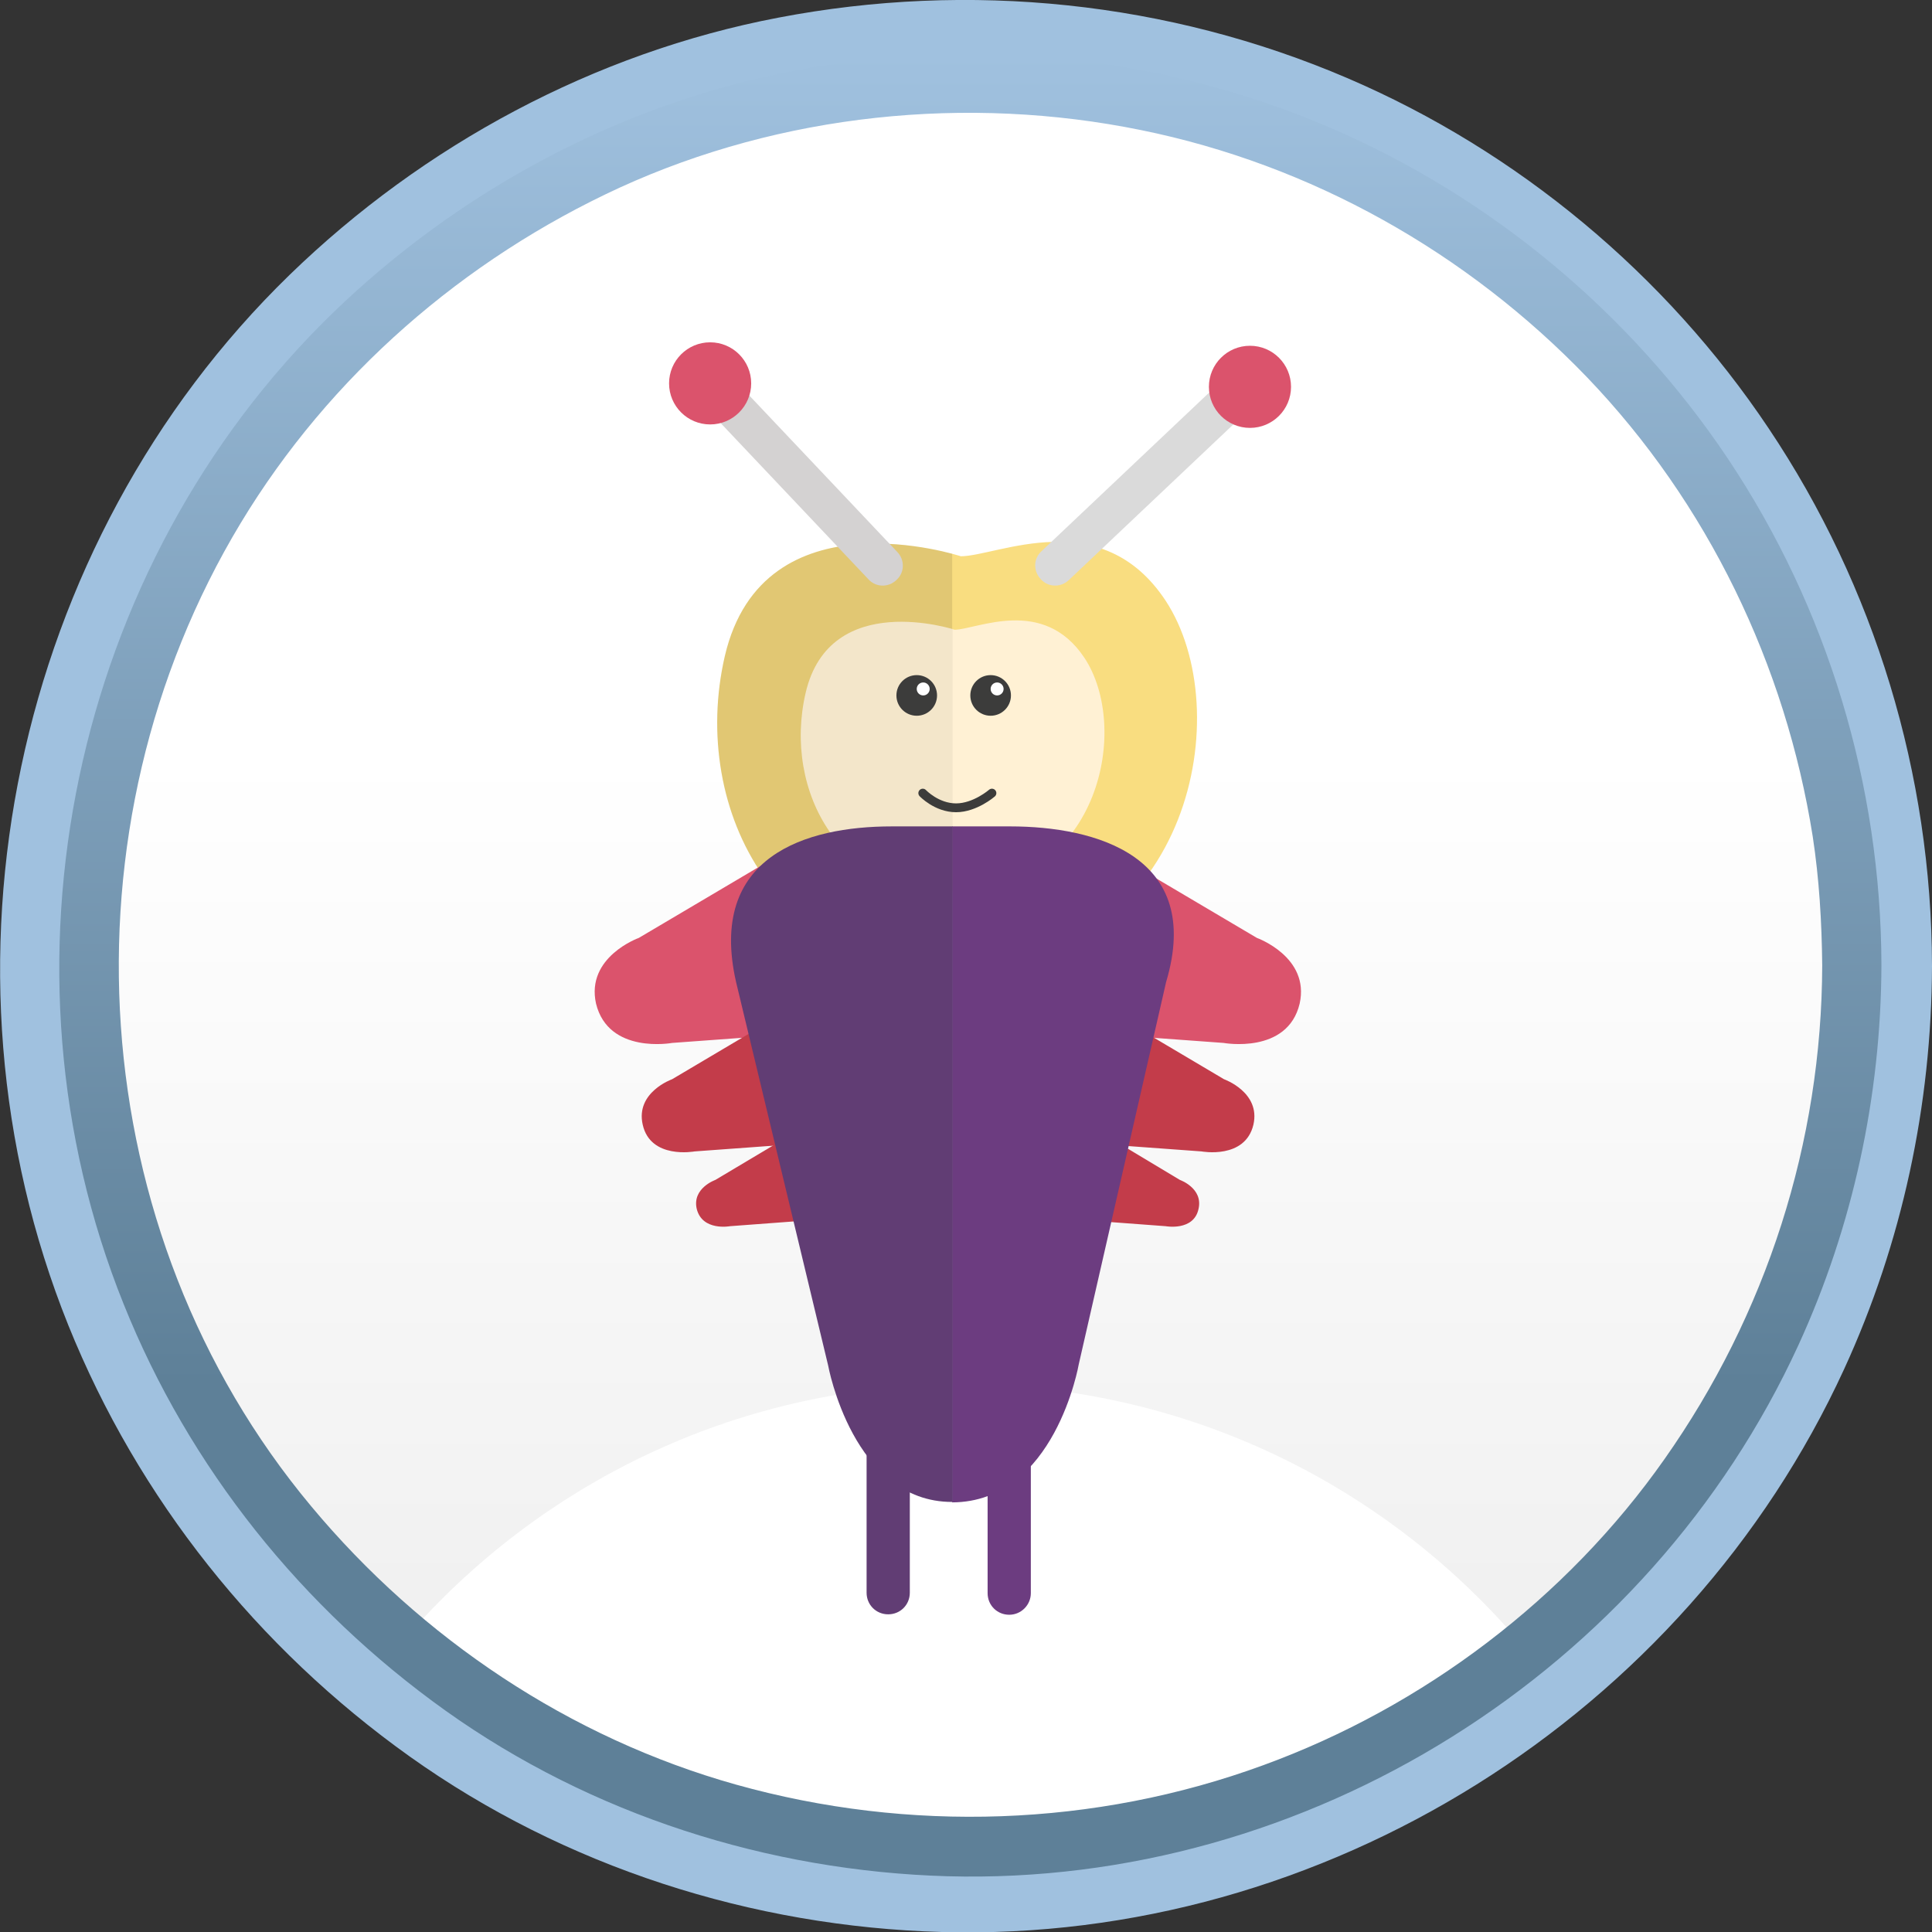 <svg xmlns="http://www.w3.org/2000/svg" xmlns:xlink="http://www.w3.org/1999/xlink" width="447" height="447" viewBox="0 0 447 447"><rect x="0" y="0" width="447" height="447" fill="#333333" stroke="none"/><style>.st0{fill:url(#SVGID_1_);} .st1{fill:#FFFFFF;} .st2{fill:#A0C1DF;} .st3{fill:url(#SVGID_2_);} .st4{clip-path:url(#SVGID_4_);fill:#F9DD80;} .st5{opacity:0.1;clip-path:url(#SVGID_4_);} .st6{clip-path:url(#SVGID_6_);fill:#FFF1D4;} .st7{opacity:5.000000e-02;clip-path:url(#SVGID_6_);} .st8{fill:none;stroke:#3C3C3B;stroke-width:2.043;stroke-linecap:round;stroke-linejoin:round;stroke-miterlimit:10;} .st9{fill:#3C3C3B;} .st10{fill:#D4D2D2;} .st11{fill:#DADADA;} .st12{fill:#DB536C;} .st13{fill:#C33C4A;} .st14{fill:#6C3C80;} .st15{fill:#613D74;} .st16{fill:url(#SVGID_7_);} .st17{fill:url(#SVGID_8_);} .st18{clip-path:url(#SVGID_10_);fill:#F9DD80;} .st19{opacity:0.1;clip-path:url(#SVGID_10_);} .st20{clip-path:url(#SVGID_12_);fill:#FFF1D4;} .st21{opacity:5.000000e-02;clip-path:url(#SVGID_12_);}</style><linearGradient id="SVGID_1_" gradientUnits="userSpaceOnUse" x1="225.113" y1="19.8" x2="225.113" y2="424.377"><stop offset=".381" stop-color="#FFF"/><stop offset="1" stop-color="#EDEDED"/></linearGradient><circle class="st0" cx="225.1" cy="222.1" r="202.3"/><path class="st1" d="M222.3 434.1c50.5 0 95.8-22 126.9-56.9-31.1-34.9-76.4-56.9-126.9-56.9s-95.8 22-126.9 56.9c31.1 34.9 76.4 56.9 126.9 56.9z"/><path class="st2" d="M432.5 223.4c-.1 43.5-13.6 85.6-38.7 121.2-24.1 34.2-59.1 60.7-98.3 75.1-41.4 15.2-87 16.7-129.3 4.8C125.4 413 89 388.7 61.9 356.2 5.5 288.7-.6 189.9 44.6 115c21.8-36.1 54.7-64.7 93-82.3 39.6-18.2 85.3-22.8 127.9-14.1 41.7 8.5 80 30 109.4 60.7 29.6 30.8 48.7 70.5 55.4 112.6 1.5 10.4 2.1 21 2.2 31.5 0 9.4 14.6 9.4 14.5 0-.1-44.2-13.2-87.6-37.8-124.3-23.8-35.6-58-64.1-97.4-81C270.3.3 224.3-4.4 180 4.1c-42.4 8.1-82 29.4-113 59.5-64 62.2-84.5 160.2-51.2 243 16.2 40.2 43.8 74.7 79 99.8 35.8 25.5 79.2 39.4 123.1 40.6 88.4 2.5 172-50.1 208.8-130.3 13.4-29.2 20.2-61 20.3-93.2 0-9.4-14.5-9.4-14.5-.1z"/><linearGradient id="SVGID_2_" gradientUnits="userSpaceOnUse" x1="224.483" y1="12.573" x2="224.483" y2="434.126"><stop offset="0" stop-color="#A0C1DF"/><stop offset=".73" stop-color="#5E8098"/></linearGradient><path class="st3" d="M421.6 223.3c-.1 41-12.9 80.8-36.5 114.3-22.7 32.3-55.8 57.3-92.8 70.8-39 14.3-82 15.7-122 4.5-38.5-10.8-72.8-33.8-98.3-64.4C18.9 284.9 13.1 191.6 55.7 121c20.6-34.1 51.6-61 87.7-77.6 37.4-17.1 80.4-21.5 120.6-13.3 39.4 8 75.4 28.3 103.2 57.2 27.9 29.1 45.9 66.5 52.2 106.2 1.5 9.8 2.1 19.8 2.2 29.8 0 8.8 13.7 8.8 13.7 0-.1-41.6-12.4-82.6-35.6-117.3-22.5-33.6-54.7-60.4-91.8-76.4-39.1-16.8-82.5-21.2-124.3-13.2-40.1 7.6-77.5 27.8-106.7 56.1-60.4 58.7-79.7 151.1-48.3 229.2 15.2 37.9 41.3 70.4 74.5 94.1 33.8 24.1 74.7 37.1 116.1 38.3 83.4 2.3 162.2-47.3 196.9-122.9 12.6-27.5 19.1-57.6 19.2-87.9 0-8.8-13.7-8.8-13.7 0z"/><g><defs><path id="SVGID_3_" d="M222.3 128.7s-45.7-15.1-54.6 23.1c-8.3 35.9 13 75.5 56.7 72.4 51.3-3.7 61.9-59.9 45.3-85.2-14.9-22.6-39-10.3-47.4-10.3z"/></defs><clipPath id="SVGID_4_"><use xlink:href="#SVGID_3_" overflow="visible"/></clipPath><path class="st4" d="M115.1 99.1h182.1v106.1H115.1z"/><path class="st5" d="M140.8 99.1h79.5v106.1h-79.5z"/><defs><path id="SVGID_5_" d="M220.9 145.7s-28.9-9.5-34.5 14.6c-5.3 22.7 8.2 47.8 35.9 45.8 32.4-2.3 39.2-37.9 28.6-53.9-9.5-14.3-24.8-6.6-30-6.5z"/></defs><clipPath id="SVGID_6_"><use xlink:href="#SVGID_5_" overflow="visible"/></clipPath><path class="st6" d="M158.8 89.5h135.1v144.4H158.8z"/><path class="st7" d="M113.2 89.5h107.2v144.4H113.2z"/><path class="st8" d="M213.5 183.5s3.2 3.4 7.7 3.4c4.4 0 8.3-3.4 8.3-3.4"/><circle class="st9" cx="212.1" cy="160.9" r="4.7"/><circle class="st1" cx="213.6" cy="159.4" r="1.5"/><circle class="st9" cx="229.2" cy="160.9" r="4.7"/><circle class="st1" cx="230.7" cy="159.4" r="1.5"/><path class="st10" d="M162.9 92c0-1.2.5-2.5 1.4-3.4 1.9-1.8 4.8-1.7 6.5.2l36.8 38.9c1.8 1.9 1.7 4.8-.2 6.5-1.9 1.8-4.8 1.7-6.5-.2l-36.8-38.9c-.8-.8-1.2-1.9-1.2-3.1z"/><path class="st11" d="M283 89.5c1.2 0 2.5.5 3.4 1.4 1.8 1.9 1.7 4.8-.2 6.5l-38.9 36.8c-1.9 1.8-4.8 1.7-6.5-.2-1.8-1.9-1.7-4.8.2-6.5l38.9-36.8c.8-.7 2-1.2 3.1-1.2z"/><circle class="st12" cx="164.3" cy="88.7" r="9.5"/><circle class="st12" cx="289.2" cy="89.5" r="9.5"/><g><path class="st12" d="M155.5 241.3l39.7-2.9c8.3-2.6 13-11.5 10.5-19.8l-3.6-11.5c-2.6-8.3-11.5-13-19.8-10.5L147.8 217s-12.3 4.4-9.9 15.2c2.9 11.8 17.6 9.1 17.6 9.1z"/><path class="st13" d="M160.7 266.4l27.4-2c5.7-1.8 9-7.9 7.2-13.6l-2.4-8c-1.8-5.7-7.9-9-13.6-7.2l-23.8 14.1s-8.5 3-6.8 10.5c1.8 8.1 12 6.2 12 6.2z"/><path class="st13" d="M168.9 283.7l17.4-1.3c3.7-1.1 5.7-5 4.6-8.7l-1.6-5.1c-1.1-3.7-5-5.7-8.7-4.6l-15.1 9s-5.4 1.9-4.3 6.7c1.3 5.2 7.7 4 7.7 4z"/></g><g><path class="st12" d="M283.1 241.3l-39.7-2.9c-8.3-2.6-13-11.5-10.5-19.8l3.6-11.5c2.6-8.3 11.5-13 19.8-10.5l34.5 20.4s12.3 4.4 9.9 15.2c-2.8 11.8-17.6 9.1-17.6 9.1z"/><path class="st13" d="M278 266.4l-27.4-2c-5.7-1.8-9-7.9-7.2-13.6l2.4-8c1.8-5.7 7.9-9 13.6-7.2l23.8 14.1s8.5 3 6.8 10.5c-1.9 8.1-12 6.2-12 6.2z"/><path class="st13" d="M269.7 283.7l-17.4-1.3c-3.7-1.1-5.7-5-4.6-8.7l1.6-5.1c1.1-3.7 5-5.7 8.7-4.6l15 9s5.4 1.9 4.3 6.7c-1.1 5.2-7.6 4-7.6 4z"/></g><g><path class="st14" d="M233.7 191.2h-13.4v156.4c23.8-.1 29.3-32 29.3-32l20.2-88.4c8.7-29.1-16.3-36-36.1-36z"/><path class="st15" d="M206.3 191.2c-19.8 0-42.6 6.9-36 36l21.3 88.7s5.7 31.6 28.7 31.6h.1V191.2h-14.1z"/></g><path class="st14" d="M233.5 373.6c-2.8 0-5-2.2-5-5v-39c0-2.8 2.2-5 5-5s5 2.2 5 5v39c0 2.7-2.2 5-5 5z"/><path class="st15" d="M205.5 373.5c-2.8 0-5-2.2-5-5v-39c0-2.8 2.2-5 5-5s5 2.2 5 5v39c0 2.8-2.2 5-5 5z"/></g></svg>